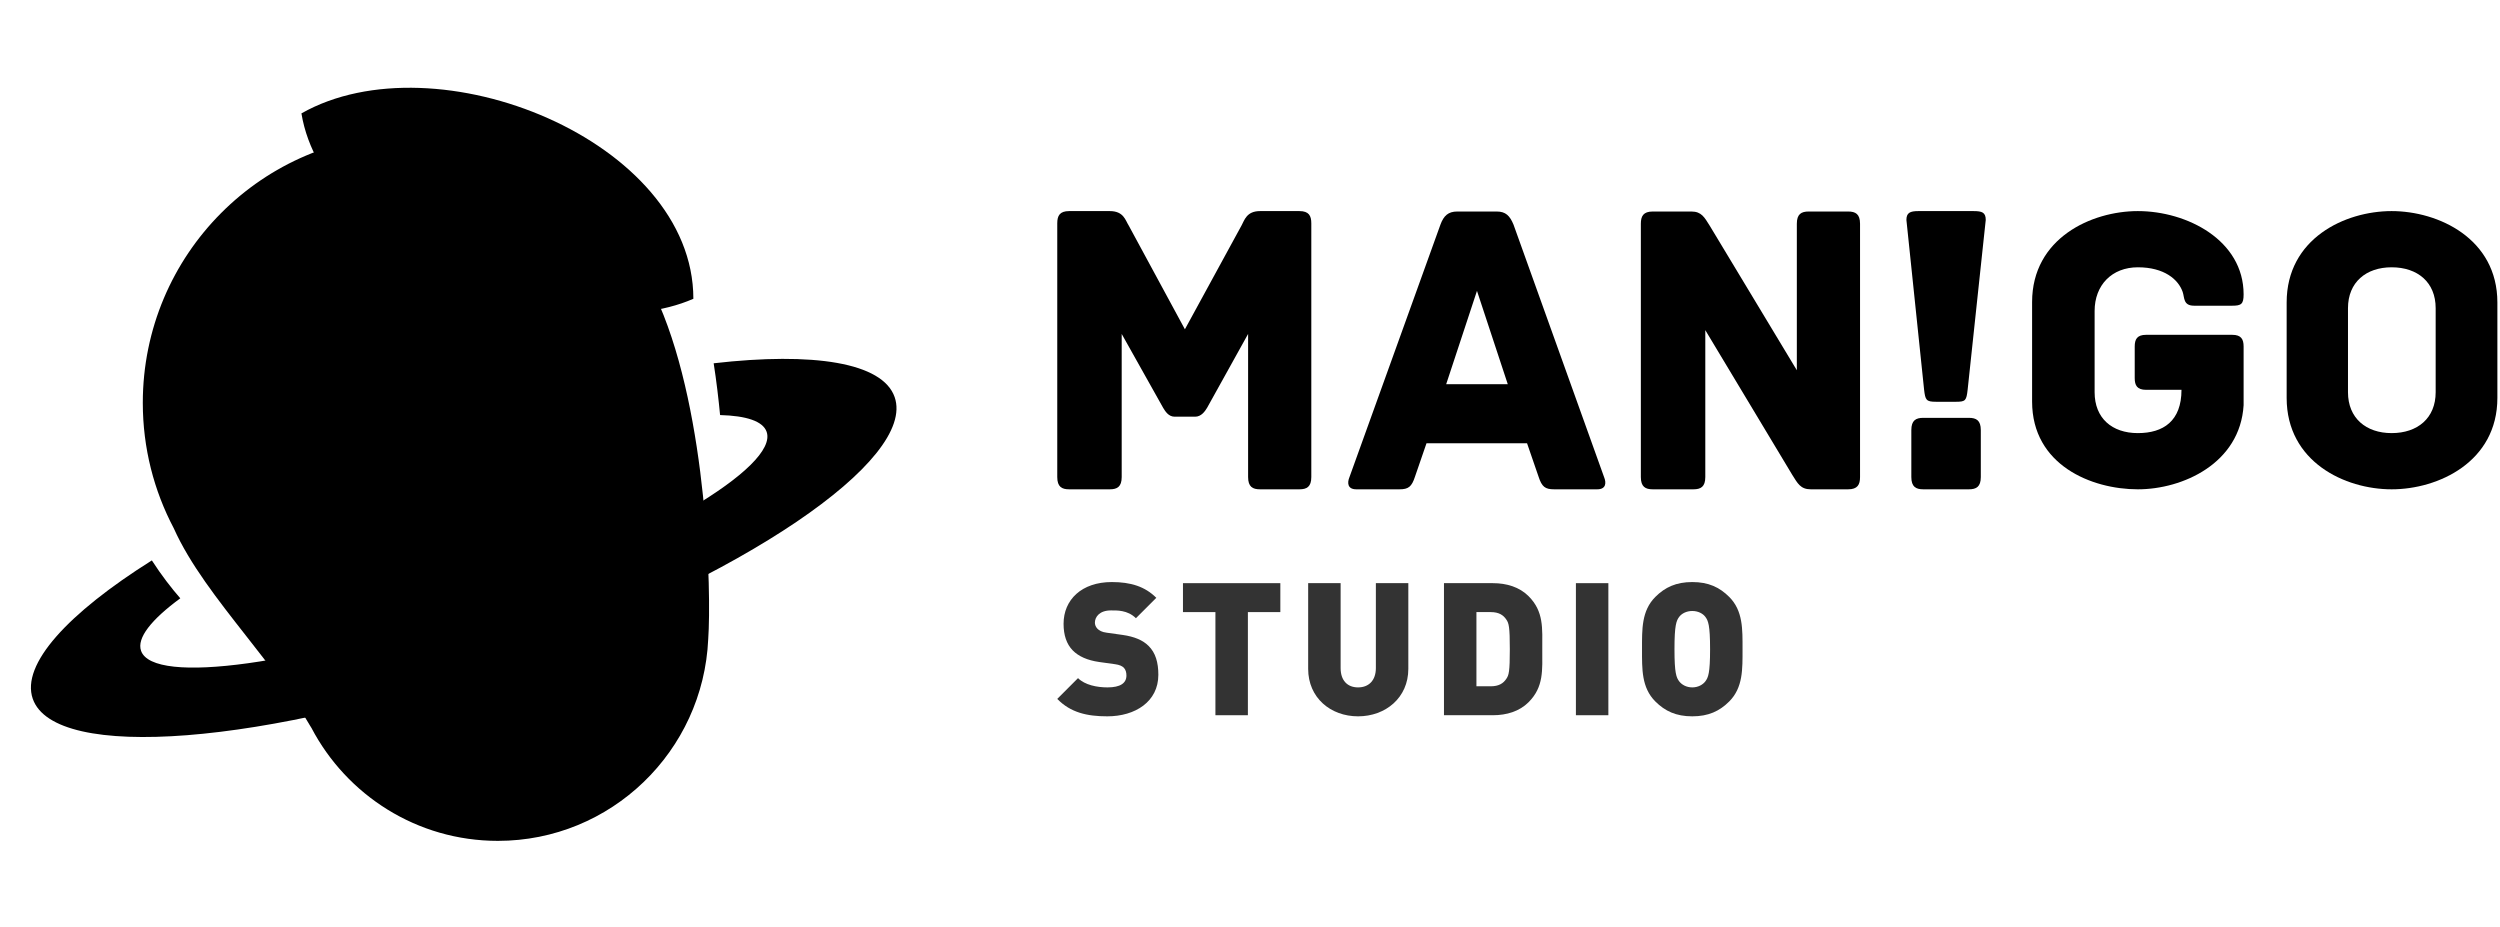 <svg width="124" height="46" viewBox="0 0 124 46" fill="none" xmlns="http://www.w3.org/2000/svg">
<path fill-rule="evenodd" clip-rule="evenodd" d="M35.128 31.695C35.29 29.372 35.087 20.637 32.696 15.105C30.758 10.165 25.96 6.668 20.349 6.668C13.022 6.668 7.083 12.628 7.083 19.98C7.083 22.226 7.638 24.342 8.617 26.198C9.409 27.971 10.791 29.733 12.198 31.528C13.336 32.979 14.491 34.452 15.364 35.969C15.391 36.015 15.418 36.059 15.447 36.103C17.196 39.435 20.68 41.707 24.694 41.707C30.305 41.707 34.883 37.266 35.128 31.695Z" fill="#FFB627" style="fill:#FFB627;fill:color(display-p3 1 0.715 0.154);fill-opacity:1;"/>
<path opacity="0.9" d="M14.951 5.624C16.1 12.65 28.368 17.455 34.391 14.82C34.391 6.974 21.62 1.84 14.951 5.624Z" fill="#53C241" style="fill:#53C241;fill:color(display-p3 0.326 0.761 0.255);fill-opacity:1;"/>
<path opacity="0.9" fill-rule="evenodd" clip-rule="evenodd" d="M8.943 29.676C8.506 29.176 8.008 28.534 7.532 27.796C3.364 30.418 1.031 32.952 1.625 34.66C2.71 37.782 13.159 36.964 24.965 32.831C36.77 28.7 45.46 22.819 44.375 19.697C43.777 17.977 40.339 17.453 35.398 18.019C35.533 18.875 35.646 19.84 35.716 20.587C37.017 20.621 37.842 20.89 38.025 21.418C38.624 23.142 32.164 26.971 23.596 29.97C15.027 32.969 7.595 34.003 6.996 32.279C6.776 31.646 7.507 30.73 8.943 29.676Z" fill="#FF6711" style="fill:#FF6711;fill:color(display-p3 1 0.403 0.067);fill-opacity:1;"/>
<path d="M64.451 10.47H62.497C61.825 10.47 61.723 10.93 61.581 11.182L58.771 16.333L55.982 11.182C55.819 10.93 55.738 10.47 55.046 10.47H53.03C52.562 10.47 52.44 10.7 52.44 11.077V23.662C52.44 24.144 52.664 24.27 53.03 24.27H55.046C55.412 24.27 55.636 24.144 55.636 23.662V16.563L57.692 20.228C57.794 20.396 57.957 20.668 58.262 20.668H59.28C59.586 20.668 59.769 20.396 59.871 20.228L61.906 16.563V23.662C61.906 24.144 62.13 24.27 62.497 24.27H64.451C64.818 24.27 65.041 24.144 65.041 23.662V11.077C65.041 10.7 64.919 10.47 64.451 10.47Z" fill="#291B12" style="fill:#291B12;fill:color(display-p3 0.161 0.106 0.071);fill-opacity:1;"/>
<path d="M79.569 23.683L75.07 11.14C74.887 10.7 74.683 10.491 74.235 10.491H72.281C71.833 10.491 71.609 10.7 71.446 11.14L66.927 23.683C66.825 23.935 66.825 24.27 67.273 24.27H69.41C69.858 24.27 70.021 24.144 70.184 23.641L70.754 21.987H75.742L76.312 23.641C76.475 24.144 76.638 24.27 77.085 24.27H79.223C79.671 24.27 79.671 23.935 79.569 23.683ZM71.731 19.055L73.258 14.427L74.785 19.055H71.731Z" fill="#291B12" style="fill:#291B12;fill:color(display-p3 0.161 0.106 0.071);fill-opacity:1;"/>
<path d="M91.667 10.491H89.713C89.346 10.491 89.123 10.616 89.123 11.098V18.364L84.807 11.203C84.542 10.784 84.399 10.491 83.891 10.491H81.977C81.509 10.491 81.386 10.721 81.386 11.098V23.662C81.386 24.144 81.61 24.27 81.977 24.27H83.992C84.359 24.27 84.583 24.144 84.583 23.662V16.375L88.899 23.558C89.163 23.976 89.306 24.27 89.815 24.27H91.667C92.135 24.27 92.258 24.039 92.258 23.662V11.098C92.258 10.616 92.034 10.491 91.667 10.491Z" fill="#291B12" style="fill:#291B12;fill:color(display-p3 0.161 0.106 0.071);fill-opacity:1;"/>
<path d="M96.026 19.928H97.025C97.494 19.928 97.534 19.865 97.596 19.32C98.472 11.036 98.493 10.973 98.493 10.91C98.493 10.533 98.309 10.47 97.881 10.47H95.149C94.741 10.47 94.558 10.553 94.558 10.91C94.558 10.973 94.578 11.036 95.434 19.32C95.496 19.844 95.536 19.928 96.026 19.928ZM97.657 20.725H95.394C95.027 20.725 94.802 20.851 94.802 21.333V23.661C94.802 24.144 95.027 24.27 95.394 24.27H97.657C98.024 24.27 98.248 24.144 98.248 23.661V21.333C98.248 20.851 98.024 20.725 97.657 20.725Z" fill="#FF6711" style="fill:#FF6711;fill:color(display-p3 1 0.403 0.067);fill-opacity:1;"/>
<path d="M110.718 16.607H106.447C105.999 16.607 105.882 16.828 105.882 17.189V18.754C105.882 19.115 105.999 19.335 106.447 19.335H108.202C108.202 20.88 107.305 21.482 106.038 21.482C104.751 21.482 103.893 20.739 103.893 19.456V15.424C103.893 14.14 104.751 13.258 106.038 13.258C107.344 13.258 108.046 13.859 108.261 14.481C108.358 14.762 108.28 15.163 108.826 15.163H110.718C111.166 15.163 111.283 15.083 111.283 14.602C111.283 11.914 108.475 10.47 106.038 10.47C103.737 10.47 100.792 11.813 100.792 14.983V19.917C100.792 23.066 103.737 24.27 106.038 24.27C108.261 24.27 111.108 22.986 111.283 20.098V17.189C111.283 16.828 111.166 16.607 110.718 16.607Z" fill="#291B12" style="fill:#291B12;fill:color(display-p3 0.161 0.106 0.071);fill-opacity:1;"/>
<path d="M123.87 15.003C123.87 11.834 120.945 10.47 118.625 10.47C116.304 10.47 113.418 11.834 113.418 15.003V19.736C113.418 22.906 116.304 24.27 118.625 24.27C120.945 24.27 123.87 22.906 123.87 19.736V15.003ZM120.809 19.456C120.809 20.739 119.912 21.482 118.625 21.482C117.357 21.482 116.46 20.739 116.46 19.456V15.284C116.46 14 117.357 13.258 118.625 13.258C119.912 13.258 120.809 14 120.809 15.284V19.456Z" fill="#291B12" style="fill:#291B12;fill:color(display-p3 0.161 0.106 0.071);fill-opacity:1;"/>
<g opacity="0.8">
<path d="M57.454 33.47C57.454 32.862 57.316 32.375 56.966 32.034C56.69 31.758 56.267 31.574 55.678 31.492L54.887 31.381C54.657 31.354 54.519 31.271 54.436 31.188C54.335 31.087 54.307 30.967 54.307 30.884C54.307 30.599 54.538 30.277 55.099 30.277C55.384 30.277 55.927 30.25 56.341 30.664L57.353 29.652C56.791 29.09 56.083 28.87 55.145 28.87C53.654 28.87 52.753 29.744 52.753 30.94C52.753 31.501 52.9 31.942 53.203 32.255C53.498 32.559 53.94 32.752 54.519 32.835L55.31 32.945C55.522 32.973 55.66 33.037 55.743 33.12C55.835 33.221 55.871 33.35 55.871 33.506C55.871 33.884 55.568 34.095 54.933 34.095C54.409 34.095 53.811 33.976 53.47 33.635L52.44 34.666C53.102 35.346 53.921 35.53 54.924 35.53C56.304 35.53 57.454 34.804 57.454 33.47Z" fill="#291B12" style="fill:#291B12;fill:color(display-p3 0.161 0.106 0.071);fill-opacity:1;"/>
<path d="M63.505 30.36V28.925H58.675V30.36H60.285V35.475H61.895V30.36H63.505Z" fill="#291B12" style="fill:#291B12;fill:color(display-p3 0.161 0.106 0.071);fill-opacity:1;"/>
<path d="M69.853 33.175V28.925H68.243V33.138C68.243 33.746 67.894 34.095 67.36 34.095C66.826 34.095 66.495 33.746 66.495 33.138V28.925H64.885V33.175C64.885 34.61 65.998 35.53 67.36 35.53C68.722 35.53 69.853 34.61 69.853 33.175Z" fill="#291B12" style="fill:#291B12;fill:color(display-p3 0.161 0.106 0.071);fill-opacity:1;"/>
<path d="M76.497 32.2C76.497 31.17 76.58 30.332 75.816 29.569C75.365 29.118 74.731 28.925 74.05 28.925H71.621V35.475H74.05C74.731 35.475 75.365 35.282 75.816 34.831C76.58 34.068 76.497 33.23 76.497 32.2ZM74.887 32.2C74.887 33.313 74.841 33.488 74.712 33.672C74.565 33.893 74.344 34.04 73.939 34.04H73.231V30.36H73.939C74.344 30.36 74.565 30.507 74.712 30.728C74.841 30.912 74.887 31.096 74.887 32.2Z" fill="#291B12" style="fill:#291B12;fill:color(display-p3 0.161 0.106 0.071);fill-opacity:1;"/>
<path d="M79.775 35.475V28.925H78.165V35.475H79.775Z" fill="#291B12" style="fill:#291B12;fill:color(display-p3 0.161 0.106 0.071);fill-opacity:1;"/>
<path d="M86.43 32.2C86.43 31.216 86.458 30.296 85.768 29.606C85.289 29.127 84.737 28.87 83.937 28.87C83.137 28.87 82.585 29.127 82.106 29.606C81.416 30.296 81.444 31.216 81.444 32.2C81.444 33.184 81.416 34.104 82.106 34.794C82.585 35.273 83.137 35.53 83.937 35.53C84.737 35.53 85.289 35.273 85.768 34.794C86.458 34.104 86.43 33.184 86.43 32.2ZM84.82 32.2C84.82 33.396 84.728 33.608 84.581 33.801C84.461 33.957 84.231 34.095 83.937 34.095C83.643 34.095 83.413 33.957 83.293 33.801C83.146 33.608 83.054 33.396 83.054 32.2C83.054 31.004 83.146 30.783 83.293 30.59C83.413 30.434 83.643 30.305 83.937 30.305C84.231 30.305 84.461 30.434 84.581 30.59C84.728 30.783 84.82 31.004 84.82 32.2Z" fill="#291B12" style="fill:#291B12;fill:color(display-p3 0.161 0.106 0.071);fill-opacity:1;"/>
</g>
</svg>
